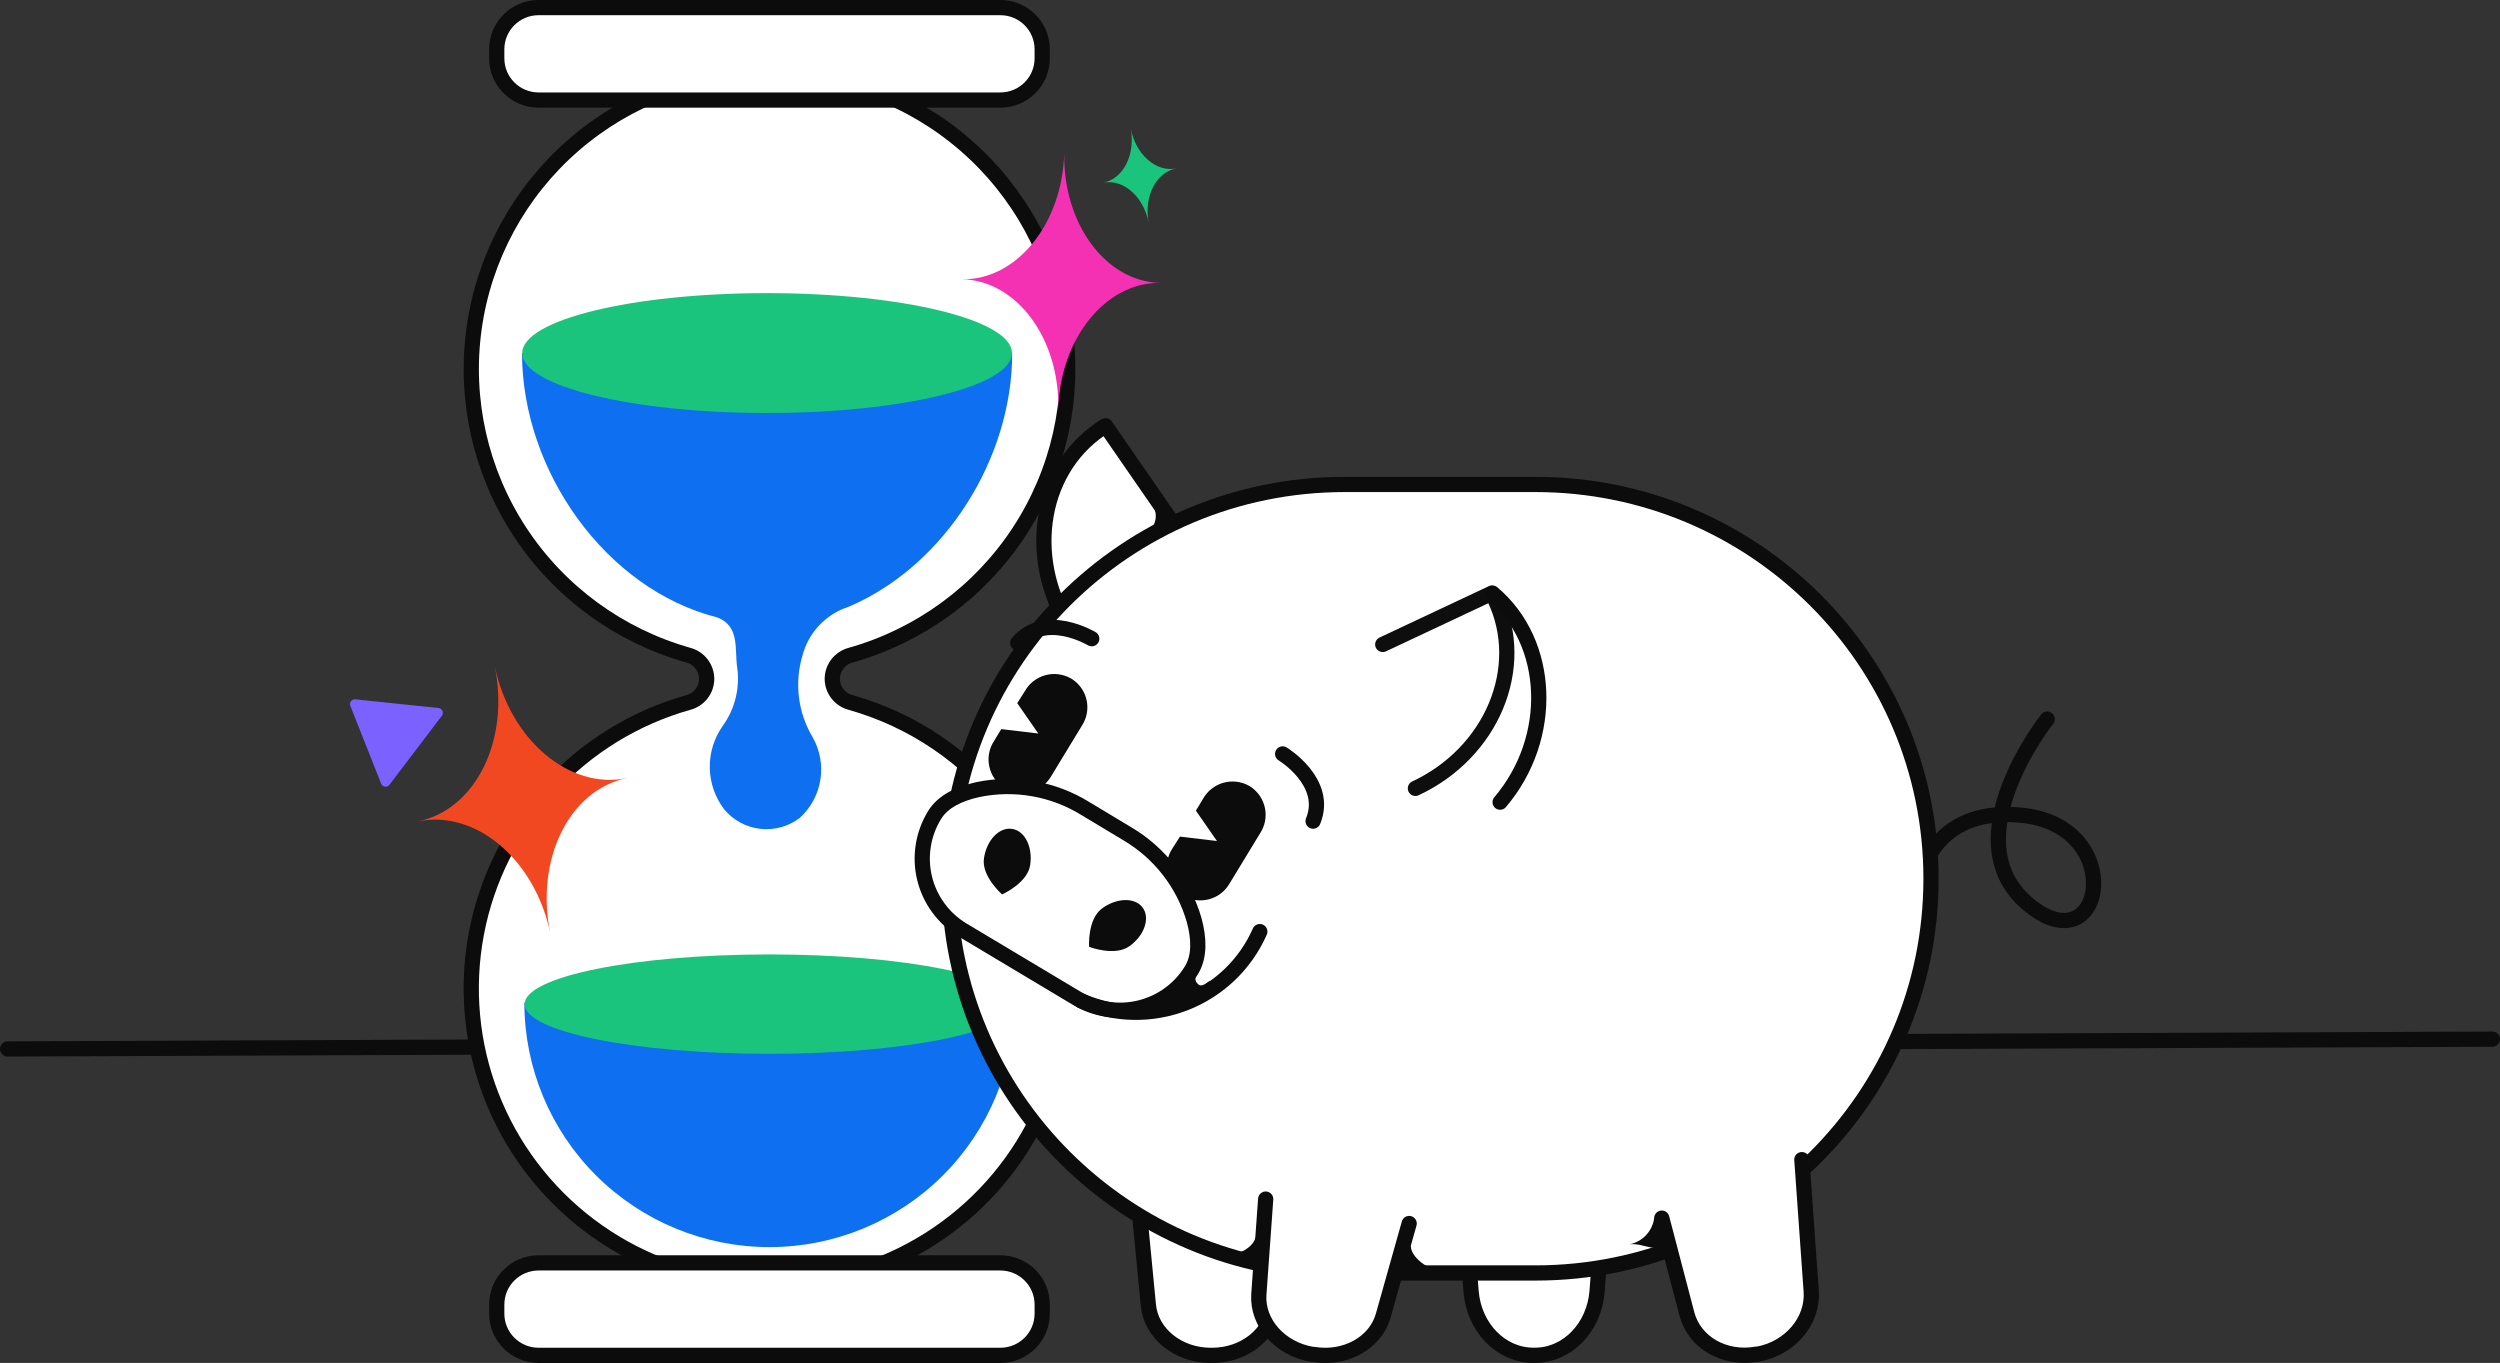 <svg width="332" height="181" viewBox="0 0 332 181" fill="none" xmlns="http://www.w3.org/2000/svg">
<rect x="0" y="0" width="332" height="181" fill="#333333" stroke="none"/>
<g clip-path="url(#clip0_248_4354)">
<path d="M1.011 139.301L330.989 138.001" stroke="#0C0C0C" stroke-width="2.022" stroke-miterlimit="10" stroke-linecap="round"/>
<path d="M141.791 131.282C141.789 138.627 139.731 145.826 135.848 152.069C131.965 158.312 126.411 163.351 119.811 166.62C113.211 169.889 105.827 171.257 98.49 170.572C91.152 169.886 84.152 167.174 78.276 162.74C72.401 158.305 67.884 152.325 65.233 145.471C62.582 138.618 61.902 131.163 63.27 123.946C64.638 116.728 67.999 110.034 72.976 104.617C77.953 99.199 84.347 95.273 91.441 93.28C92.131 93.093 92.74 92.685 93.175 92.119C93.609 91.552 93.845 90.86 93.847 90.147C93.842 89.435 93.605 88.744 93.171 88.179C92.736 87.613 92.129 87.204 91.441 87.014C82.236 84.427 74.282 78.607 69.047 70.63C63.812 62.653 61.65 53.057 62.96 43.615C64.27 34.174 68.965 25.523 76.176 19.262C83.387 13.001 92.627 9.552 102.191 9.552C111.755 9.552 120.996 13.001 128.207 19.262C135.418 25.523 140.112 34.174 141.422 43.615C142.733 53.057 140.571 62.653 135.336 70.63C130.101 78.607 122.146 84.427 112.941 87.014C112.251 87.203 111.642 87.611 111.206 88.176C110.77 88.742 110.531 89.434 110.526 90.147C110.529 90.859 110.765 91.551 111.2 92.117C111.634 92.683 112.242 93.091 112.931 93.28C121.239 95.616 128.554 100.592 133.763 107.452C138.972 114.311 141.791 122.679 141.791 131.282Z" fill="white" stroke="#0C0C0C" stroke-width="2.022" stroke-linecap="round" stroke-linejoin="round"/>
<path d="M46.526 93.744L50.622 104.086C50.666 104.187 50.734 104.275 50.821 104.341C50.909 104.408 51.012 104.451 51.121 104.466C51.229 104.482 51.34 104.469 51.443 104.428C51.545 104.388 51.635 104.322 51.705 104.237L58.685 95.047C58.752 94.956 58.794 94.85 58.807 94.737C58.82 94.625 58.803 94.512 58.758 94.408C58.713 94.305 58.642 94.215 58.551 94.148C58.46 94.08 58.354 94.038 58.241 94.025L47.197 92.874C47.087 92.86 46.975 92.876 46.872 92.918C46.77 92.961 46.68 93.03 46.613 93.118C46.545 93.205 46.501 93.309 46.486 93.419C46.471 93.529 46.484 93.641 46.526 93.744Z" fill="#7B61FF"/>
<path d="M154.123 37.571C146.838 37.43 140.762 44.98 140.539 54.399C140.762 44.98 135.022 37.226 127.738 37.085C135.022 37.226 141.092 29.702 141.332 20.274C141.135 29.7 146.852 37.434 154.123 37.571Z" fill="#F531B3"/>
<path d="M156.177 22.374C153.509 22.892 151.885 26.12 152.541 29.572C151.885 26.12 149.185 23.741 146.517 24.259C149.185 23.741 150.809 20.523 150.158 17.066C150.824 20.518 153.515 22.892 156.177 22.374Z" fill="#1BC47D"/>
<path d="M83.235 103.332C75.585 104.911 71.049 114.159 73.083 123.953C71.049 114.159 63.182 107.497 55.532 109.076C63.182 107.497 67.717 98.279 65.699 88.471C67.762 98.266 75.6 104.912 83.235 103.332Z" fill="#F24822"/>
<path d="M134.421 46.887C134.421 60.88 125.536 74.924 113.072 80.415L112.921 80.475L112.314 80.737C112.314 80.737 112.314 80.737 112.243 80.737C110.87 81.261 109.641 82.103 108.657 83.192C107.673 84.281 106.962 85.588 106.583 87.004C106.033 88.816 105.869 90.722 106.101 92.6C106.332 94.479 106.954 96.289 107.927 97.915C108.901 99.633 109.259 101.63 108.943 103.578C108.627 105.526 107.656 107.309 106.189 108.634C104.695 109.767 102.82 110.281 100.955 110.069C99.091 109.856 97.38 108.935 96.181 107.495C94.971 105.91 94.297 103.981 94.259 101.989C94.221 99.997 94.82 98.044 95.969 96.413C97.608 94.145 98.296 91.331 97.89 88.565C97.546 86.258 98.274 83.095 95.221 81.987C80.432 78.239 69.323 62.523 69.323 46.887H134.421Z" fill="#0E70F1"/>
<path d="M134.735 133.176C134.735 141.779 131.305 150.031 125.201 156.114C119.097 162.198 110.818 165.616 102.186 165.616C93.553 165.616 85.274 162.198 79.17 156.114C73.066 150.031 69.637 141.779 69.637 133.176" fill="#0E70F1"/>
<path d="M101.872 54.846C119.832 54.846 134.391 51.282 134.391 46.887C134.391 42.491 119.832 38.928 101.872 38.928C83.913 38.928 69.353 42.491 69.353 46.887C69.353 51.282 83.913 54.846 101.872 54.846Z" fill="#1BC47D"/>
<path d="M102.186 139.946C120.145 139.946 134.704 136.991 134.704 133.347C134.704 129.702 120.145 126.748 102.186 126.748C84.226 126.748 69.667 129.702 69.667 133.347C69.667 136.991 84.226 139.946 102.186 139.946Z" fill="#1BC47D"/>
<path d="M132.844 1.007H71.527C68.456 1.007 65.967 3.488 65.967 6.548V7.747C65.967 10.807 68.456 13.288 71.527 13.288H132.844C135.915 13.288 138.404 10.807 138.404 7.747V6.548C138.404 3.488 135.915 1.007 132.844 1.007Z" fill="white" stroke="#0C0C0C" stroke-width="2.022" stroke-linecap="round" stroke-linejoin="round"/>
<path d="M132.844 167.711H71.527C68.456 167.711 65.967 170.192 65.967 173.252V174.451C65.967 177.512 68.456 179.992 71.527 179.992H132.844C135.915 179.992 138.404 177.512 138.404 174.451V173.252C138.404 170.192 135.915 167.711 132.844 167.711Z" fill="white" stroke="#0C0C0C" stroke-width="2.022" stroke-linecap="round" stroke-linejoin="round"/>
<path d="M212.094 171.459L213.327 155.34C213.732 149.91 209.911 145.265 205.038 145.265H202.299C197.406 145.265 193.575 149.97 194.02 155.42L195.365 171.54C195.759 176.325 199.347 179.982 203.633 179.982H203.815C208.131 179.992 211.73 176.295 212.094 171.459Z" fill="white" stroke="#0C0C0C" stroke-width="2.022" stroke-miterlimit="10"/>
<path d="M152.505 173.333L151.282 160.679C150.868 156.438 154.699 152.791 159.561 152.791H162.31C167.203 152.791 171.034 156.478 170.579 160.74L169.245 173.394C168.85 177.131 165.262 179.992 160.966 179.992H160.784C156.468 179.992 152.869 177.101 152.505 173.333Z" fill="white" stroke="#0C0C0C" stroke-width="2.022" stroke-miterlimit="10"/>
<path d="M254.246 121.338C254.246 121.338 253.721 107.032 268.216 108.241C282.712 109.45 279.487 128.602 269.318 120.059C259.149 111.515 271.865 95.497 271.865 95.497" stroke="#0C0C0C" stroke-width="2.022" stroke-linecap="round" stroke-linejoin="round"/>
<path d="M155.912 69.706L146.814 56.538C146.572 56.679 146.349 56.831 146.117 56.992C137.767 62.724 136.15 74.854 142.528 84.082" fill="white"/>
<path d="M155.912 69.706L146.814 56.538C146.572 56.679 146.349 56.831 146.117 56.992C137.767 62.724 136.15 74.854 142.528 84.082" stroke="#0C0C0C" stroke-width="2.022" stroke-linecap="round" stroke-linejoin="round"/>
<path d="M203.907 64.336H178.575C149.562 64.336 126.042 87.778 126.042 116.694C126.042 145.61 149.562 169.051 178.575 169.051H203.907C232.92 169.051 256.44 145.61 256.44 116.694C256.44 87.778 232.92 64.336 203.907 64.336Z" fill="white" stroke="#0C0C0C" stroke-width="2.022" stroke-miterlimit="10" stroke-linecap="round"/>
<path d="M198.205 78.773C205.948 85.311 206.474 97.975 199.216 106.528L198.205 78.773Z" fill="white"/>
<path d="M198.205 78.773C205.948 85.311 206.474 97.975 199.216 106.528" stroke="#0C0C0C" stroke-width="2.022" stroke-miterlimit="10" stroke-linecap="round"/>
<g opacity="0.99">
<path d="M183.629 85.583L198.114 78.773C198.253 79.011 198.378 79.256 198.488 79.508C202.835 88.646 198.125 99.95 187.966 104.695" fill="white"/>
<path d="M183.629 85.583L198.114 78.773C198.253 79.011 198.378 79.256 198.488 79.508C202.835 88.646 198.125 99.95 187.966 104.695" stroke="#0C0C0C" stroke-width="2.022" stroke-linecap="round" stroke-linejoin="round"/>
</g>
<path d="M187.137 162.483L183.69 174.723C182.679 178.35 178.636 180.577 174.421 179.861H174.249C169.993 179.136 166.93 175.691 167.173 171.913L168.083 159.239" fill="white"/>
<path d="M187.137 162.483L183.69 174.723C182.679 178.35 178.636 180.577 174.421 179.861H174.249C169.993 179.136 166.93 175.691 167.173 171.913L168.083 159.239" stroke="#0C0C0C" stroke-width="2.022" stroke-linecap="round" stroke-linejoin="round"/>
<path d="M220.686 161.767L224.032 174.542C225.043 178.32 229.036 180.587 233.271 179.831H233.453C237.719 179.045 240.812 175.418 240.529 171.479L239.286 154" fill="white"/>
<path d="M220.686 161.767L224.032 174.542C225.043 178.32 229.036 180.587 233.271 179.831H233.453C237.719 179.045 240.812 175.418 240.529 171.479L239.286 154" stroke="#0C0C0C" stroke-width="2.022" stroke-linecap="round" stroke-linejoin="round"/>
<path d="M187.389 165.273C187.116 166.533 189.158 168.507 191.241 168.719C189.204 168.986 187.147 169.074 185.095 168.981C185.489 167.681 186.854 166.684 187.389 165.273Z" fill="#0C0C0C"/>
<path d="M166.747 164.256C166.545 165.525 164.524 166.845 162.542 166.633C164.564 167.046 165.312 169.031 168.314 168.114C168.082 166.774 167.111 165.716 166.747 164.256Z" fill="#0C0C0C"/>
<path d="M219.685 161.687C219.586 162.548 219.215 163.356 218.627 163.995C218.039 164.634 217.263 165.071 216.41 165.243C218.432 165.012 219.786 166.674 222.354 164.881C221.727 163.672 220.474 162.966 219.685 161.687Z" fill="#0C0C0C"/>
<path d="M158.995 129.146C158.701 129.761 158.59 130.234 159.106 130.697C159.621 131.161 160.218 130.526 160.703 130.224C160.403 131.159 159.807 131.972 159.005 132.541C158.156 133.014 157.258 133.392 156.326 133.669C156.13 133.735 155.92 133.748 155.717 133.709C155.514 133.669 155.324 133.578 155.167 133.445C155.009 133.311 154.889 133.139 154.817 132.945C154.746 132.752 154.726 132.543 154.759 132.34C155.073 130.536 156.66 129.307 158.995 129.146Z" fill="#0C0C0C"/>
<path d="M152.98 66.946C153.187 67.234 153.336 67.56 153.416 67.906C153.497 68.251 153.508 68.609 153.45 68.959C153.392 69.309 153.265 69.644 153.077 69.945C152.889 70.246 152.643 70.507 152.354 70.713C153.152 70.492 153.364 70.985 154.001 70.441C154.326 70.183 154.578 69.847 154.736 69.465C154.893 69.082 154.95 68.666 154.901 68.255C154.709 67.399 153.799 67.076 152.98 66.946Z" fill="#0C0C0C"/>
<path d="M167.354 110.639L163.311 117.288C162.734 118.316 161.773 119.075 160.637 119.4C159.501 119.724 158.282 119.588 157.246 119.021L156.973 118.86C155.982 118.21 155.29 117.194 155.049 116.036C154.808 114.879 155.039 113.673 155.689 112.684L156.7 111.102L161.613 111.687L158.813 107.657L159.773 106.065C160.352 105.039 161.313 104.282 162.448 103.957C163.584 103.633 164.802 103.767 165.838 104.332L166.111 104.503C167.082 105.161 167.756 106.171 167.989 107.318C168.221 108.465 167.993 109.657 167.354 110.639Z" fill="#0C0C0C"/>
<path d="M143.681 96.363L139.638 103.012C139.063 104.042 138.101 104.803 136.964 105.128C135.827 105.453 134.608 105.315 133.572 104.745L133.289 104.584C132.3 103.932 131.61 102.917 131.37 101.76C131.129 100.603 131.358 99.398 132.006 98.408L132.966 96.826L137.889 97.411L135.089 93.381L136.1 91.789C136.676 90.761 137.638 90.002 138.775 89.679C139.912 89.356 141.131 89.496 142.165 90.067L142.438 90.228C143.409 90.885 144.083 91.896 144.315 93.043C144.548 94.189 144.32 95.382 143.681 96.363Z" fill="#0C0C0C"/>
<path d="M170.336 100.121C170.336 100.121 176.512 103.859 174.38 109.047" stroke="#0C0C0C" stroke-width="2.022" stroke-miterlimit="10" stroke-linecap="round"/>
<path d="M144.985 84.818C144.985 84.818 138.788 81.1 135.159 85.382" stroke="#0C0C0C" stroke-width="2.022" stroke-miterlimit="10" stroke-linecap="round"/>
<path d="M124.11 108.241C125.222 106.408 127.426 105.4 129.822 104.866C134.759 103.832 139.906 104.741 144.186 107.405L149.664 110.699C154.014 113.251 157.211 117.375 158.59 122.215C159.227 124.572 159.348 126.99 158.236 128.824C156.709 131.336 154.243 133.14 151.381 133.841C148.519 134.542 145.494 134.082 142.973 132.561L127.81 123.494C126.561 122.736 125.474 121.74 124.612 120.562C123.749 119.385 123.129 118.05 122.785 116.633C122.441 115.216 122.381 113.745 122.609 112.305C122.836 110.865 123.347 109.484 124.11 108.241Z" fill="white" stroke="#0C0C0C" stroke-width="2.022" stroke-miterlimit="10"/>
<path d="M130.672 113.964C131.035 111.556 132.693 109.823 134.402 110.075C136.11 110.327 137.171 112.493 136.807 114.89C136.443 117.288 133.077 118.779 133.077 118.779C133.077 118.779 130.298 116.361 130.672 113.964Z" fill="#0C0C0C"/>
<path d="M150.029 125.63C151.99 124.199 152.758 121.912 151.747 120.532C150.736 119.152 148.31 119.202 146.349 120.643C144.388 122.084 144.631 125.741 144.631 125.741C144.631 125.741 148.068 127.07 150.029 125.63Z" fill="#0C0C0C"/>
<path d="M167.304 123.716C166.355 125.871 164.989 127.819 163.285 129.448C161.58 131.077 159.57 132.355 157.37 133.21C155.17 134.066 152.822 134.48 150.461 134.431C148.1 134.382 145.772 133.87 143.61 132.924" stroke="#0C0C0C" stroke-width="2.022" stroke-linecap="round" stroke-linejoin="round"/>
</g>
<defs>
<clipPath id="clip0_248_4354">
<rect width="332" height="181" fill="white"/>
</clipPath>
</defs>
</svg>
